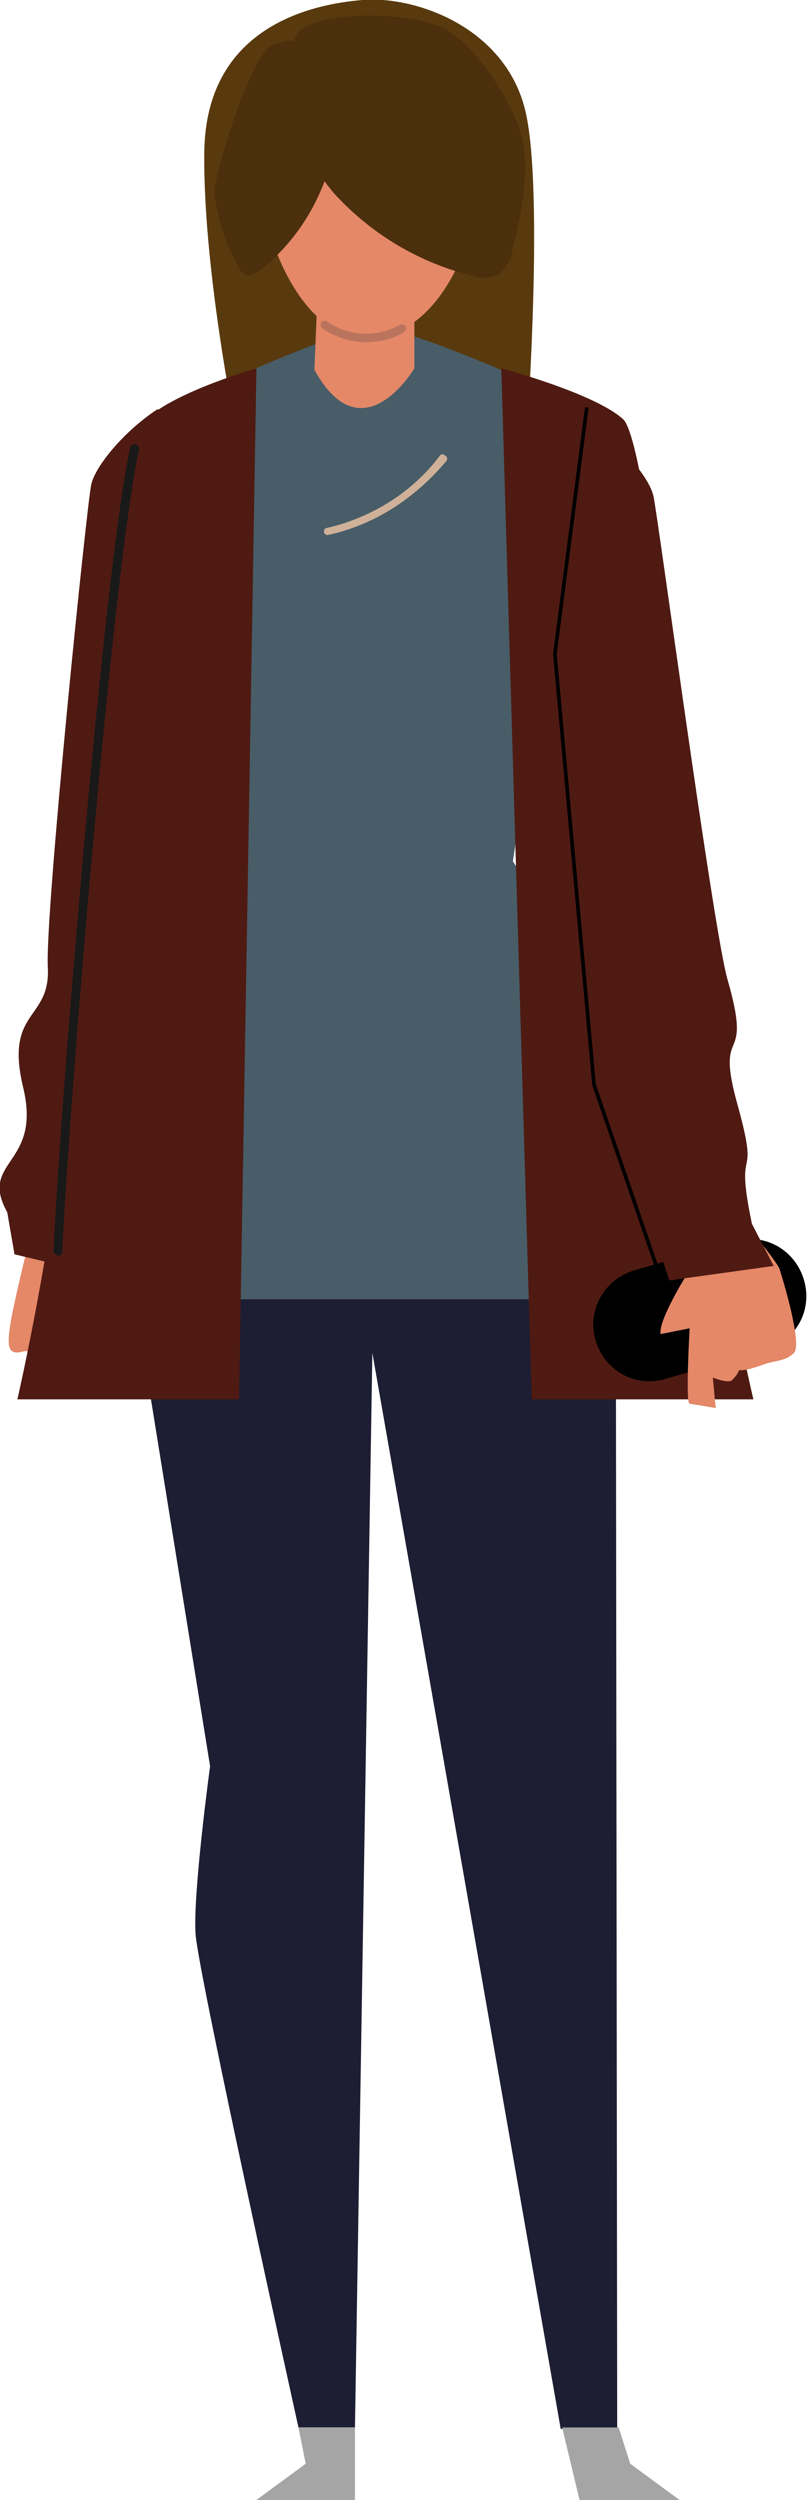 <?xml version="1.0" encoding="utf-8"?>
<!-- Generator: Adobe Illustrator 22.0.1, SVG Export Plug-In . SVG Version: 6.00 Build 0)  -->
<svg version="1.1" baseProfile="tiny" id="Layer_1" xmlns="http://www.w3.org/2000/svg" xmlns:xlink="http://www.w3.org/1999/xlink"
	 x="0px" y="0px" viewBox="0 0 55.7 172.4" xml:space="preserve">
<title>mom-alone</title>
<g id="Layer_2_1_">
	<g id="OBJECTS">
		<path fill="#1D1D33" d="M8.5,84.6l17,2.9l17-2.9l0.1,82.9h-3.9L25.7,93.3l-1.2,74.1h-3.9c0,0-6.9-31.2-7.1-34s1-11.6,1-11.6
			L8.5,84.6z"/>
		<path fill="#E48868" d="M2,85.6c0,0-1.1,4.4-1.3,5.8s-0.2,2.1,0.9,1.8S1.5,95.2,3.2,95s4.5-4.7,4.5-4.7l-2.8-3.9L2,85.6z"/>
		<path fill="#593A0E" d="M36.2,32.3c0,0,1.5-19.3,0-24.9S28.6-0.3,25,0S14.2,1.9,14.1,10.5s2.5,20.8,2.5,20.8L36.2,32.3z"/>
		<path fill="#485D68" d="M37.5,45.4l-2.1,14C41,67.7,44,80.1,45.5,89.6H4.8c3.6-21.4,11.6-30,11.6-30l-3.3-14.3
			c-2.9-2.8-3.1-7.1-3.1-9.1v-7.3c0,0,13-6.3,15.9-6.3s14.9,5.7,14.9,5.7V36C41.9,41.7,37.5,45.4,37.5,45.4z"/>
		<path fill="#4F1A12" d="M34.6,25.4l2.1,71.1H52c0,0-3.1-13-3.6-23.1S45,30.7,43,28.9S34.6,25.4,34.6,25.4z"/>
		<path fill="#4F1A12" d="M10.9,28.2c-2.3,1.5-4.3,3.9-4.6,5.2S3.1,63,3.3,66.7S0.3,69.6,1.6,75s-3.1,5-1.1,8.6L1,86.5l4.2,1L9.4,75
			l3.7-29.7L10.9,28.2z"/>
		<path fill="#CFB199" d="M22.6,36.9L22.6,36.9c3.3-0.7,6.1-2.6,8.2-5.1c0.1-0.1,0.1-0.3-0.1-0.4c-0.1-0.1-0.3-0.1-0.4,0.1
			c-1.9,2.5-4.7,4.2-7.7,4.9c-0.2,0-0.3,0.2-0.2,0.4c0,0,0,0,0,0C22.4,36.8,22.5,36.9,22.6,36.9z"/>
		<path fill="#393762" d="M13.3,45.2c0.1,0,0.1,0,0.2,0c0.1-0.1,0.2-0.3,0.1-0.4c0,0,0,0,0,0c-2-3.2-2.3-7.3-0.8-10.8l0.1-0.1
			l-0.1-0.1c-0.2-0.5-0.4-0.9-0.7-1.4s-0.4-1-0.7-1.5c-0.1-0.1-0.3-0.2-0.4-0.1c-0.1,0.1-0.2,0.3-0.1,0.4c0.2,0.5,0.4,0.9,0.7,1.4
			s0.4,0.9,0.6,1.3c-1.5,3.7-1.1,7.8,0.9,11.2C13.1,45.2,13.2,45.2,13.3,45.2z"/>
		<path fill="#393762" d="M5.8,86.2c0.1,0,0.3-0.1,0.3-0.3c0.9-4.6,2.1-9,3.7-13.4c0.1-0.2,0-0.3-0.2-0.4s-0.3,0-0.4,0.2
			c-1.6,4.4-2.9,8.9-3.8,13.5C5.5,86,5.6,86.2,5.8,86.2L5.8,86.2z"/>
		<path fill="#E48868" d="M28.6,18.3v7.1c0,0-3.6,6.1-6.9,0.1l0.3-7.3H28.6z"/>
		<path fill="#E48868" d="M27.1,1.4c6.2,0.8,7.1,7.9,5.7,13.6c-1.1,4.2-3.6,8.4-7.6,8.3s-6.3-5.5-7-8.8C17.1,9.1,17.3,0.1,27.1,1.4z
			"/>
		<path fill="#E48868" d="M32.1,13.4c0,0,0.2-2.3,2.1-1.6s-0.4,6.1-2.5,5.5S32.1,13.4,32.1,13.4z"/>
		<path fill="#E48868" d="M19.4,13.3c0,0-0.1-2.4-2-1.7s0,6.1,2.1,5.7S19.4,13.3,19.4,13.3z"/>
		<path fill="#4C2F0C" d="M18.8,3.1c0.5-0.2,1-0.3,1.5-0.3c0.1-0.4,0.4-0.7,0.7-0.9c2.1-1.2,7.3-1,9.5,0S35.4,7,36,9.4
			s0,5.2-0.6,7.7c-0.1,0.8-0.5,1.5-1.1,1.9c-0.6,0.2-1.3,0.2-1.8,0c-3.5-0.9-6.6-2.7-9.1-5.3c-0.4-0.4-0.7-0.8-1-1.2l0,0
			C21.5,14.9,20,17,18,18.6c-0.2,0.2-0.5,0.3-0.8,0.4c-0.5,0-0.7-0.5-0.9-0.9c-0.8-1.5-1.3-3.1-1.5-4.8C14.9,11.6,17.3,3.8,18.8,3.1
			z"/>
		<path fill="#BA745D" d="M25.2,23.6c0.9,0,1.9-0.2,2.7-0.7c0.1-0.1,0.2-0.3,0.1-0.4c0,0,0,0,0,0c-0.1-0.1-0.3-0.2-0.4-0.1
			c-1.6,0.9-3.5,0.8-5-0.2c-0.1-0.1-0.3-0.1-0.4,0c-0.1,0.1-0.1,0.3,0,0.4c0,0,0,0,0.1,0.1C23.1,23.2,24.2,23.6,25.2,23.6z"/>
		<path fill="#4F1A12" d="M17.7,25.4l-1.2,71.1H1.2c0,0,3-13,3.5-23.1s3.4-42.6,5.4-44.5S17.7,25.4,17.7,25.4z"/>
		<path d="M43.8,87.6l6.9-2c2.1-0.6,4.2,0.6,4.8,2.7l0,0c0.6,2.1-0.6,4.2-2.7,4.8l-6.9,2c-2.1,0.6-4.2-0.6-4.8-2.7l0,0
			C40.5,90.4,41.7,88.2,43.8,87.6z"/>
		<path fill="#191919" d="M4,86.6c0.2,0,0.3-0.1,0.3-0.3C4.7,77,7.8,39,9.6,31c0-0.2-0.1-0.3-0.2-0.4c-0.2,0-0.3,0.1-0.4,0.2
			c-1.8,8-4.9,46.1-5.3,55.4C3.7,86.4,3.8,86.5,4,86.6C4,86.5,4,86.5,4,86.6L4,86.6z"/>
		<path fill="#E48868" d="M45.8,86l1.6,1.9c0,0-2,3.2-1.8,4.1l2-0.4c0,0-0.3,5.2,0,5.2l1.8,0.3L49.2,95c0,0,1,0.4,1.3,0.2
			c0.2-0.2,0.4-0.4,0.5-0.7c0.6,0,1.1-0.2,1.7-0.4c0.8-0.3,1.5-0.2,2.1-0.8s-0.8-5.2-1-5.8s-4.1-5.3-4.1-5.3L45.8,86z"/>
		<polygon fill="#A5A5A5" points="38.8,167.4 40,172.4 46.9,172.4 43.5,169.9 42.7,167.4 		"/>
		<polygon fill="#A5A5A5" points="24.5,167.4 24.5,172.4 17.7,172.4 21.1,169.9 20.6,167.4 		"/>
		<path fill="#4F1A12" d="M40.5,29c2.3,1.5,4.3,3.9,4.6,5.2s4.1,29.7,5.1,33.3c1.8,6.2-0.8,3,0.6,8.3c1.8,6.4-0.2,2.4,1.1,8.6
			l1.5,2.9l-7.2,1L42,75.7L38.3,46L40.5,29z"/>
		<path fill="none" stroke="#000000" stroke-width="0.25" stroke-miterlimit="10" d="M45.3,87.3L41,74.8l-2.7-29.7l2.2-17"/>
	</g>
</g>
</svg>
